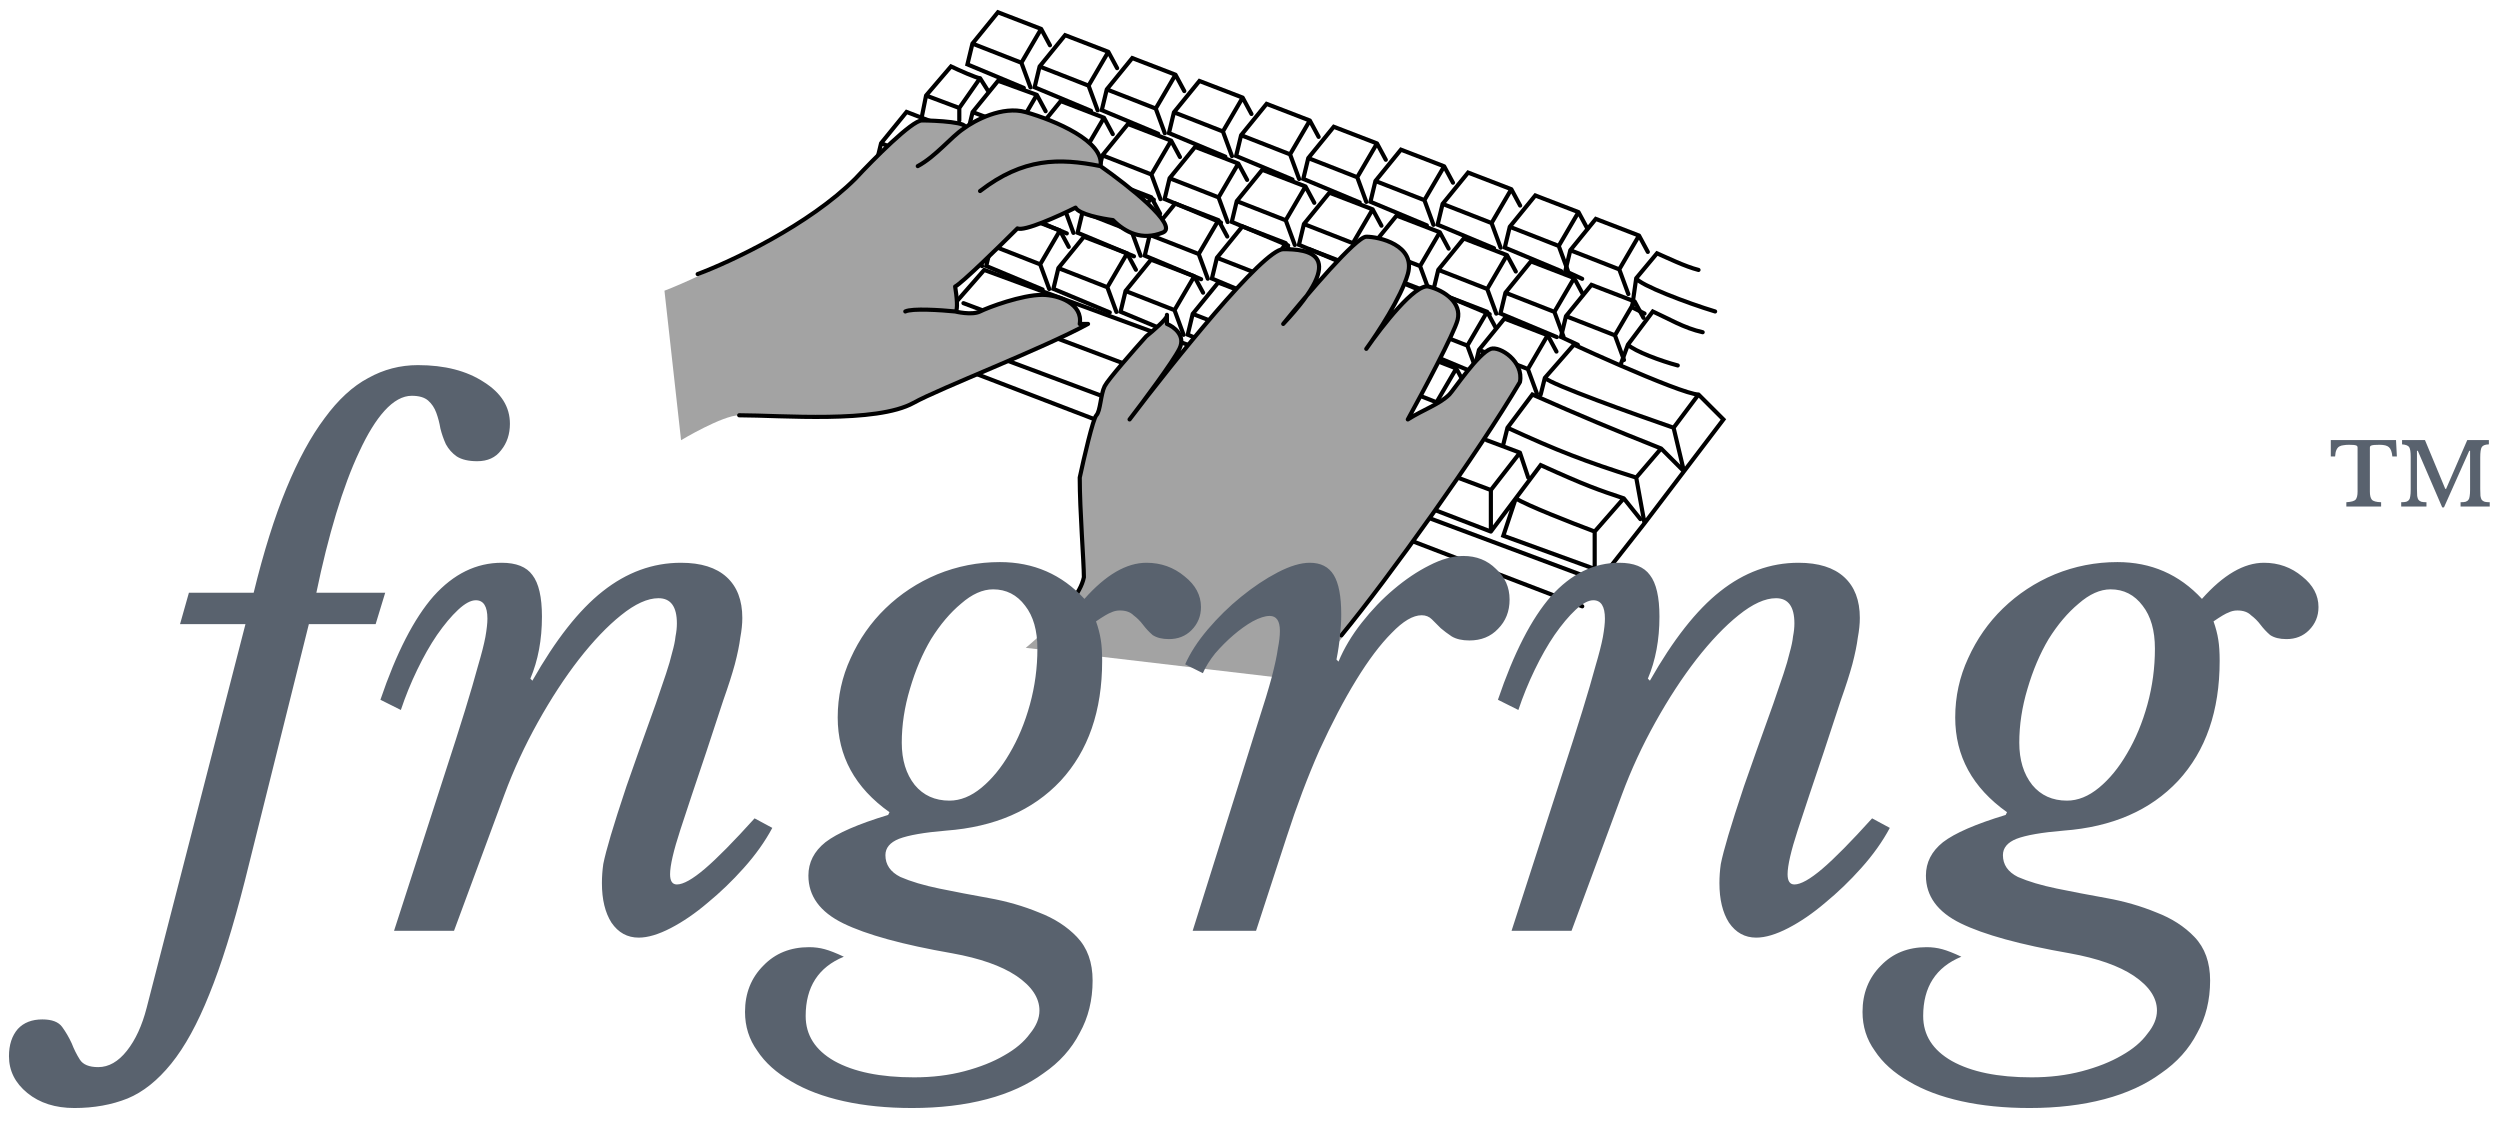 <svg width="301" height="135" viewBox="0 0 301 135" fill="none" xmlns="http://www.w3.org/2000/svg">
  <g filter="url(#filter0_f_2_3674)">
    <path
      d="M117.5 45L190.5 73M121.5 43.5L192.5 70L198 63M204.5 47.5L207.5 50.5L202.75 56.75M204.5 47.5L201.5 51.5M204.5 47.5C203.444 47.5 199.139 45.759 195.087 44M201.5 51.5L202.75 56.75M201.5 51.5C196.667 49.833 186.8 46.3 186 45.5M202.75 56.75L198 63M202.75 56.75L200 54M198 63L197 57.5M197 57.5L200 54M197 57.5C190.864 55.569 187.472 54.246 181.5 51.5M200 54C193.921 51.583 190.527 50.163 184.5 47.5L181.5 51.5M181.5 51.5L181 53.5M186 45.5L189.5 41.5C190.975 42.181 192.997 43.093 195.087 44M186 45.5L185.5 47.5M202 44C200.083 43.5 196.8 42.3 196 41.5M196 41.5L199 37.5C200.833 38.333 202.75 39.5 205 40M196 41.5L195.087 44M206.5 37.5C203.167 36.5 197.4 34.3 197 33.5M197 33.5L199.5 30.5C200.667 31 202.9 32.1 204.5 32.5M197 33.5L196.5 37L198 37.75"
      stroke="black" stroke-width="0.5" stroke-linecap="round" />
    <path
      d="M196.816 36.299L194.438 40.373M196.816 36.299L191.612 34.295L188.543 38.065M196.816 36.299L197.876 38.268M194.438 40.373L188.543 38.065M194.438 40.373L195.528 43.341M188.543 38.065L187.941 40.569L189.97 41.508"
      stroke="black" stroke-width="0.5" stroke-linecap="round" />
    <path
      d="M189.528 33.477L187.15 37.551M189.528 33.477L184.324 31.473L181.255 35.243M189.528 33.477L190.588 35.446M187.15 37.551L181.255 35.243M187.15 37.551L188.24 40.519M181.255 35.243L180.653 37.747L187.441 40.584"
      stroke="black" stroke-width="0.5" stroke-linecap="round" />
    <path
      d="M181.441 30.72L179.063 34.794M181.441 30.72L176.237 28.716L173.168 32.486M181.441 30.72L182.501 32.689M179.063 34.794L173.168 32.486M179.063 34.794L180.153 37.762M173.168 32.486L172.566 34.99L179.354 37.827"
      stroke="black" stroke-width="0.5" stroke-linecap="round" />
    <path
      d="M173.354 27.963L170.976 32.036M173.354 27.963L168.15 25.958L165.081 29.728M173.354 27.963L174.414 29.932M170.976 32.036L165.081 29.728M170.976 32.036L172.066 35.005M165.081 29.728L164.479 32.233L171.267 35.069"
      stroke="black" stroke-width="0.5" stroke-linecap="round" />
    <path
      d="M165.267 25.206L162.889 29.279M165.267 25.206L160.063 23.201L156.994 26.971M165.267 25.206L166.327 27.174M162.889 29.279L156.994 26.971M162.889 29.279L163.979 32.248M156.994 26.971L156.392 29.475L163.18 32.312"
      stroke="black" stroke-width="0.5" stroke-linecap="round" />
    <path
      d="M157.181 22.448L154.802 26.522M157.181 22.448L151.977 20.444L148.907 24.214M157.181 22.448L158.24 24.417M154.802 26.522L148.907 24.214M154.802 26.522L155.893 29.491M148.907 24.214L148.305 26.718L155.093 29.555"
      stroke="black" stroke-width="0.5" stroke-linecap="round" />
    <path
      d="M149.094 19.691L146.716 23.765M149.094 19.691L143.89 17.687L140.82 21.457M149.094 19.691L150.154 21.66M146.716 23.765L140.82 21.457M146.716 23.765L147.806 26.733M140.82 21.457L140.218 23.961L147.006 26.798"
      stroke="black" stroke-width="0.5" stroke-linecap="round" />
    <path
      d="M141.007 16.934L138.629 21.008M141.007 16.934L135.803 14.93L132.733 18.7M141.007 16.934L142.067 18.903M138.629 21.008L132.733 18.7M138.629 21.008L139.719 23.976M132.733 18.7L132.132 21.204L138.92 24.041"
      stroke="black" stroke-width="0.5" stroke-linecap="round" />
    <path
      d="M132.92 14.177L130.542 18.25M132.92 14.177L127.716 12.172L124.647 15.942M132.92 14.177L133.98 16.146M130.542 18.25L124.647 15.942M130.542 18.25L131.632 21.219M124.647 15.942L124.045 18.447L130.833 21.284"
      stroke="black" stroke-width="0.5" stroke-linecap="round" />
    <path
      d="M124.833 11.42L122.455 15.493M124.833 11.42L120.171 9.726L118.067 12.31L117.102 13.496M124.833 11.42L125.893 13.389M122.455 15.493L117.102 13.496M122.455 15.493L123.545 18.462M117.102 13.496L116.5 16L122.746 18.526M118 9.415C117.6 9.415 115.5 8.472 114.5 8L111.5 11.5M118 9.415L115.5 13M118 9.415L119 11M115.5 13L115.5 14.5M115.5 13L111.5 11.5M111.5 11.5L111 14"
      stroke="black" stroke-width="0.5" stroke-linecap="round" />
    <path
      d="M197.338 28.361L194.96 32.435M197.338 28.361L192.134 26.357L189.065 30.127M197.338 28.361L198.398 30.33M194.96 32.435L189.065 30.127M194.96 32.435L196.05 35.403M189.065 30.127L188.463 32.631L190.492 33.57"
      stroke="black" stroke-width="0.5" stroke-linecap="round" />
    <path
      d="M190.051 25.539L187.672 29.613M190.051 25.539L184.847 23.535L181.777 27.305M190.051 25.539L191.11 27.508M187.672 29.613L181.777 27.305M187.672 29.613L188.763 32.581M181.777 27.305L181.175 29.809L187.963 32.646"
      stroke="black" stroke-width="0.5" stroke-linecap="round" />
    <path
      d="M181.964 22.782L179.586 26.856M181.964 22.782L176.76 20.778L173.69 24.548M181.964 22.782L183.024 24.751M179.586 26.856L173.69 24.548M179.586 26.856L180.676 29.824M173.69 24.548L173.089 27.052L179.876 29.889"
      stroke="black" stroke-width="0.5" stroke-linecap="round" />
    <path
      d="M173.877 20.025L171.499 24.098M173.877 20.025L168.673 18.02L165.603 21.79M173.877 20.025L174.937 21.994M171.499 24.098L165.603 21.79M171.499 24.098L172.589 27.067M165.603 21.79L165.002 24.295L171.79 27.132"
      stroke="black" stroke-width="0.5" stroke-linecap="round" />
    <path
      d="M165.79 17.268L163.412 21.341M165.79 17.268L160.586 15.263L157.517 19.033M165.79 17.268L166.85 19.236M163.412 21.341L157.517 19.033M163.412 21.341L164.502 24.31M157.517 19.033L156.915 21.537L163.703 24.374"
      stroke="black" stroke-width="0.5" stroke-linecap="round" />
    <path
      d="M157.703 14.511L155.325 18.584M157.703 14.511L152.499 12.506L149.43 16.276M157.703 14.511L158.763 16.479M155.325 18.584L149.43 16.276M155.325 18.584L156.415 21.552M149.43 16.276L148.828 18.78L155.616 21.617"
      stroke="black" stroke-width="0.5" stroke-linecap="round" />
    <path
      d="M149.616 11.753L147.238 15.827M149.616 11.753L144.412 9.749L141.343 13.519M149.616 11.753L150.676 13.722M147.238 15.827L141.343 13.519M147.238 15.827L148.328 18.795M141.343 13.519L140.741 16.023L147.529 18.86"
      stroke="black" stroke-width="0.5" stroke-linecap="round" />
    <path
      d="M141.529 8.996L139.151 13.07M141.529 8.996L136.325 6.992L133.256 10.762M141.529 8.996L142.589 10.965M139.151 13.07L133.256 10.762M139.151 13.07L140.241 16.038M133.256 10.762L132.654 13.266L139.442 16.103"
      stroke="black" stroke-width="0.5" stroke-linecap="round" />
    <path
      d="M133.442 6.239L131.064 10.312M133.442 6.239L128.238 4.235L125.169 8.005M133.442 6.239L134.502 8.208M131.064 10.312L125.169 8.005M131.064 10.312L132.154 13.281M125.169 8.005L124.567 10.509L131.355 13.346"
      stroke="black" stroke-width="0.5" stroke-linecap="round" />
    <path
      d="M125.355 3.482L122.977 7.555M125.355 3.482L120.151 1.477L117.082 5.247M125.355 3.482L126.415 5.451M122.977 7.555L117.082 5.247M122.977 7.555L124.067 10.524M117.082 5.247L116.48 7.752L123.268 10.588"
      stroke="black" stroke-width="0.5" stroke-linecap="round" />
    <path
      d="M186.338 40.361L183.96 44.435M186.338 40.361L181.134 38.357L178.065 42.127M186.338 40.361L187.398 42.33M183.96 44.435L178.065 42.127M183.96 44.435L185.05 47.403M178.065 42.127L177.463 44.631L179.492 45.57"
      stroke="black" stroke-width="0.5" stroke-linecap="round" />
    <path
      d="M179.051 37.539L176.672 41.613M179.051 37.539L173.847 35.535L170.777 39.305M179.051 37.539L180.11 39.508M176.672 41.613L170.777 39.305M176.672 41.613L177.763 44.581M170.777 39.305L170.175 41.809L176.963 44.646"
      stroke="black" stroke-width="0.5" stroke-linecap="round" />
    <path
      d="M170.964 34.782L168.586 38.856M170.964 34.782L165.76 32.778L162.69 36.548M170.964 34.782L172.024 36.751M168.586 38.856L162.69 36.548M168.586 38.856L169.676 41.824M162.69 36.548L162.089 39.052L168.876 41.889"
      stroke="black" stroke-width="0.5" stroke-linecap="round" />
    <path
      d="M162.877 32.025L160.499 36.098M162.877 32.025L157.673 30.02L154.603 33.79M162.877 32.025L163.937 33.994M160.499 36.098L154.603 33.79M160.499 36.098L161.589 39.067M154.603 33.79L154.002 36.295L160.79 39.132"
      stroke="black" stroke-width="0.5" stroke-linecap="round" />
    <path
      d="M154.79 29.268L152.412 33.341M154.79 29.268L149.586 27.263L146.517 31.033M154.79 29.268L155.85 31.236M152.412 33.341L146.517 31.033M152.412 33.341L153.502 36.31M146.517 31.033L145.915 33.537L152.703 36.374"
      stroke="black" stroke-width="0.5" stroke-linecap="round" />
    <path
      d="M146.703 26.511L144.325 30.584M146.703 26.511L141.499 24.506L138.43 28.276M146.703 26.511L147.763 28.479M144.325 30.584L138.43 28.276M144.325 30.584L145.415 33.553M138.43 28.276L137.828 30.78L144.616 33.617"
      stroke="black" stroke-width="0.5" stroke-linecap="round" />
    <path
      d="M138.616 23.753L136.238 27.827M138.616 23.753L133.412 21.749L130.343 25.519M138.616 23.753L139.676 25.722M136.238 27.827L130.343 25.519M136.238 27.827L137.328 30.795M130.343 25.519L129.741 28.023L136.529 30.86"
      stroke="black" stroke-width="0.5" stroke-linecap="round" />
    <path
      d="M130.529 20.996L128.151 25.07M130.529 20.996L125.325 18.992L122.256 22.762M130.529 20.996L131.589 22.965M128.151 25.07L122.256 22.762M128.151 25.07L129.241 28.038M122.256 22.762L121.654 25.266L128.442 28.103"
      stroke="black" stroke-width="0.5" stroke-linecap="round" />
    <path
      d="M122.442 18.239L120.064 22.312M122.442 18.239L117.238 16.235L114.169 20.005M122.442 18.239L123.502 20.208M120.064 22.312L114.169 20.005M120.064 22.312L121.154 25.281M114.169 20.005L113.567 22.509L120.355 25.346"
      stroke="black" stroke-width="0.5" stroke-linecap="round" />
    <path
      d="M114.355 15.482L111.977 19.555M114.355 15.482L109.151 13.477L106.082 17.247M114.355 15.482L115.415 17.451M111.977 19.555L106.082 17.247M111.977 19.555L113.067 22.524M106.082 17.247L105.48 19.752L112.268 22.588"
      stroke="black" stroke-width="0.5" stroke-linecap="round" />
    <path
      d="M175.338 44.361L172.96 48.435M175.338 44.361L170.134 42.357L167.065 46.127M175.338 44.361L176.398 46.33M172.96 48.435L167.065 46.127M172.96 48.435L174.05 51.403M167.065 46.127L166.463 48.631L168.492 49.57"
      stroke="black" stroke-width="0.5" stroke-linecap="round" />
    <path
      d="M168.051 41.539L165.672 45.613M168.051 41.539L162.847 39.535L159.777 43.305M168.051 41.539L169.11 43.508M165.672 45.613L159.777 43.305M165.672 45.613L166.763 48.581M159.777 43.305L159.175 45.809L165.963 48.646"
      stroke="black" stroke-width="0.5" stroke-linecap="round" />
    <path
      d="M159.964 38.782L157.586 42.856M159.964 38.782L154.76 36.778L151.69 40.548M159.964 38.782L161.024 40.751M157.586 42.856L151.69 40.548M157.586 42.856L158.676 45.824M151.69 40.548L151.089 43.052L157.876 45.889"
      stroke="black" stroke-width="0.5" stroke-linecap="round" />
    <path
      d="M151.877 36.025L149.499 40.098M151.877 36.025L146.673 34.02L143.603 37.79M151.877 36.025L152.937 37.994M149.499 40.098L143.603 37.79M149.499 40.098L150.589 43.067M143.603 37.79L143.002 40.295L149.79 43.132"
      stroke="black" stroke-width="0.5" stroke-linecap="round" />
    <path
      d="M143.79 33.268L141.412 37.341M143.79 33.268L138.586 31.263L135.517 35.033M143.79 33.268L144.85 35.236M141.412 37.341L135.517 35.033M141.412 37.341L142.502 40.31M135.517 35.033L134.915 37.537L141.703 40.374"
      stroke="black" stroke-width="0.5" stroke-linecap="round" />
    <path d="M116 36.5L158.5 52.5L162 48.5L118.5 32.5L115 36.5" stroke="black" stroke-width="0.5"
      stroke-linecap="round" />
    <path
      d="M135.703 30.511L133.325 34.584M135.703 30.511L130.499 28.506L127.43 32.276M135.703 30.511L136.763 32.479M133.325 34.584L127.43 32.276M133.325 34.584L134.415 37.553M127.43 32.276L126.828 34.78L133.616 37.617"
      stroke="black" stroke-width="0.5" stroke-linecap="round" />
    <path
      d="M127.616 27.753L125.238 31.827M127.616 27.753L122.412 25.749L119.343 29.519M127.616 27.753L128.676 29.722M125.238 31.827L119.343 29.519M125.238 31.827L126.328 34.795M119.343 29.519L118.741 32.023L125.529 34.86"
      stroke="black" stroke-width="0.5" stroke-linecap="round" />
    <path
      d="M119.529 24.996L117.151 29.07M119.529 24.996L114.325 22.992L111.256 26.762M119.529 24.996L120.589 26.965M117.151 29.07L111.256 26.762M117.151 29.07L118.241 32.038M111.256 26.762L110.654 29.266L117.442 32.103"
      stroke="black" stroke-width="0.5" stroke-linecap="round" />
    <path
      d="M111.442 22.239L109.064 26.312M111.442 22.239L106.238 20.235L103.169 24.005M111.442 22.239L112.502 24.208M109.064 26.312L103.169 24.005M109.064 26.312L110.154 29.281M103.169 24.005L102.567 26.509L109.355 29.346"
      stroke="black" stroke-width="0.5" stroke-linecap="round" />
    <path d="M179 53L183 54.5M183 54.5L179.5 59L175.5 57.5M183 54.5L184 57.5" stroke="black" stroke-width="0.5"
      stroke-linecap="round" />
    <path
      d="M179.5 59V64M179.5 64L173 61.5M179.5 64L182.597 59.871M192 64C189.333 63 183.7 60.8 182.5 60M192 64V68.5L181 64.5L182.5 60M192 64L195.5 60M182.5 60L185.5 56C191 58.5 192.5 59 195.5 60M195.5 60L197.5 62.5"
      stroke="black" stroke-width="0.5" stroke-linecap="round" />
    <path
      d="M123.5 78C124.5 77.167 130 72.5 130.5 69.5C130.5 67.667 130 61.5 130 57.5C130.5 55.167 131.6 50.4 132 50C132.5 49.5 132.5 47.5 133 46.5C133.4 45.7 136.5 42.167 138 40.5C138.833 39.833 140.5 38.4 140.5 38V39C141.333 39.333 142.8 40.4 142 42C141.335 43.329 138.785 46.82 136.985 49.206C142.443 42.082 152.243 30 154.5 30C157.029 30 160.98 30.355 157.363 35.561C160.238 32.197 163.628 28.5 164.5 28.5C166 28.5 170.5 29.5 169.5 33C168.812 35.409 166.594 38.978 165.138 41.095C167.152 38.307 170.566 34.142 172 34.5C174 35 176 36.5 175.5 38.5C175.1 40.1 171.333 47.167 169.5 50.5C171.333 49.333 173.334 48.666 174.5 47.5C175 47 178 42.5 179.5 42C180.561 41.646 183.5 43.5 183 46C178 54.5 163.1 75.2 157.5 82L123.5 78Z"
      fill="#A3A3A3" />
    <path
      d="M127 74.5C128 73.667 130.1 71.5 130.5 69.5C130.5 67.667 130 61.5 130 57.5C130.5 55.167 131.6 50.4 132 50C132.5 49.5 132.5 47.5 133 46.5C133.4 45.7 136.5 42.167 138 40.5C138.833 39.833 140.5 38.4 140.5 38C140.5 37.6 140.5 38.5 140.5 39C141.333 39.333 142.8 40.4 142 42C141.2 43.6 137.667 48.333 136 50.5C141.167 43.667 152.1 30 154.5 30C157.5 30 162.5 30.5 154.5 39C157.333 35.5 163.3 28.5 164.5 28.5C166 28.5 170.5 29.5 169.5 33C168.7 35.8 165.833 40.167 164.5 42C166.333 39.333 170.4 34.1 172 34.5C174 35 176 36.5 175.5 38.5C175.1 40.1 171.333 47.167 169.5 50.5C171.333 49.333 173.334 48.666 174.5 47.5C175 47 178 42.5 179.5 42C180.561 41.646 183.5 43.5 183 46C178 54.5 167.1 69.7 161.5 76.5"
      stroke="black" stroke-width="0.5" stroke-linecap="round" stroke-linejoin="round" />
    <path
      d="M80 35C84 33.5 97.4 27.1 103 21.5C105.167 19.167 109.8 14.5 111 14.5C112.465 14.5 116.96 14.706 116.073 15.446C117.453 14.437 120.75 12.714 123.5 13.5C127 14.5 133 17 132.5 20C135.833 22.333 142 27.2 140 28C137.5 29 135.5 28 134 26.5C132.667 26.333 129.9 25.8 129.5 25C127.5 26 123.3 27.9 122.5 27.5C120.333 29.667 115.8 34.1 115 34.5C115.167 35.5 115.4 37.5 115 37.5C115 37.5 117 38 118 37.5C119 37 123 35.5 125.5 35.5C127.5 35.5 130.4 36.6 130 39H131C125.5 42 113.166 46.741 110 48.5C105.5 51 91 50 89 50C87 50 82 53 82 53L80 35Z"
      fill="#A3A3A3" />
    <path
      d="M84 33C88 31.5 97.4 27.1 103 21.5C105.167 19.167 109.8 14.5 111 14.5C112.5 14.5 117.177 14.716 116 15.5M116 15.5C114.5 16.5 112.667 18.833 110.5 20M116 15.5C117.333 14.5 120.7 12.7 123.5 13.5C127 14.5 133 17 132.5 20M132.5 20C127.5 19 123.2 19 118 23M132.5 20C135.833 22.333 142 27.2 140 28C137.5 29 135.5 28 134 26.5C132.667 26.333 129.9 25.8 129.5 25C127.5 26 123.3 27.9 122.5 27.5C120.333 29.667 115.8 34.1 115 34.5C115.167 35.5 115.4 37.5 115 37.5M115 37.5C113.333 37.333 109.8 37.1 109 37.5M115 37.5C115 37.5 117 38 118 37.5C119 37 123 35.5 125.5 35.5C127.5 35.5 130.4 36.6 130 39H131C125.5 42 113.166 46.741 110 48.5C105.5 51 94 50 89 50"
      stroke="black" stroke-width="0.5" stroke-linecap="round" stroke-linejoin="round" />
  </g>
  <g filter="url(#filter1_f_2_3674)">
    <path
      d="M29.473 106.079C28.051 111.659 26.628 116.2 25.206 119.701C23.784 123.257 22.252 126.047 20.611 128.071C18.969 130.095 17.219 131.49 15.359 132.256C13.444 133.022 11.31 133.405 8.958 133.405C6.661 133.405 4.773 132.803 3.296 131.599C1.819 130.396 1.08 128.919 1.08 127.168C1.08 125.801 1.436 124.706 2.147 123.886C2.858 123.12 3.843 122.737 5.101 122.737C6.25 122.737 7.043 123.038 7.481 123.64C7.919 124.241 8.302 124.898 8.63 125.609C8.903 126.32 9.232 126.977 9.615 127.579C9.998 128.18 10.736 128.481 11.83 128.481C13.088 128.481 14.237 127.825 15.277 126.512C16.316 125.199 17.109 123.476 17.657 121.342L29.555 75.142H21.677L22.744 71.368H30.54C31.743 66.444 33.056 62.259 34.479 58.813C35.901 55.366 37.433 52.549 39.074 50.361C40.715 48.118 42.466 46.504 44.326 45.519C46.186 44.48 48.183 43.96 50.316 43.96C53.544 43.96 56.197 44.644 58.276 46.011C60.355 47.324 61.394 48.993 61.394 51.017C61.394 52.275 61.038 53.342 60.327 54.217C59.671 55.093 58.714 55.53 57.455 55.53C56.416 55.53 55.595 55.339 54.993 54.956C54.446 54.573 54.009 54.081 53.681 53.479C53.407 52.877 53.188 52.248 53.024 51.592C52.915 50.935 52.751 50.306 52.532 49.704C52.313 49.102 51.985 48.61 51.547 48.227C51.109 47.844 50.453 47.653 49.578 47.653C48.483 47.653 47.389 48.254 46.295 49.458C45.256 50.607 44.244 52.248 43.259 54.382C42.274 56.46 41.344 58.95 40.469 61.849C39.594 64.748 38.8 67.921 38.089 71.368H46.377L45.228 75.142H37.187L29.473 106.079ZM79.282 72.024C77.969 72.024 76.464 72.708 74.769 74.076C73.127 75.389 71.431 77.167 69.681 79.41C67.985 81.598 66.344 84.114 64.757 86.959C63.171 89.804 61.831 92.703 60.736 95.657L54.664 112.069H47.443L53.515 93.278C54.5 90.269 55.321 87.698 55.977 85.564C56.633 83.43 57.153 81.653 57.536 80.23C57.974 78.753 58.275 77.577 58.439 76.702C58.603 75.772 58.685 75.033 58.685 74.486C58.685 73.009 58.22 72.27 57.29 72.27C56.688 72.27 55.977 72.653 55.156 73.419C54.336 74.185 53.488 75.197 52.612 76.456C51.792 77.659 50.999 79.054 50.233 80.641C49.467 82.227 48.81 83.841 48.263 85.482L45.802 84.251C47.716 78.616 49.85 74.459 52.202 71.778C54.609 69.097 57.345 67.757 60.408 67.757C62.159 67.757 63.39 68.25 64.101 69.234C64.867 70.219 65.25 71.888 65.25 74.24C65.25 77.03 64.785 79.519 63.855 81.707L64.101 81.954C66.891 77.03 69.708 73.447 72.553 71.204C75.452 68.906 78.598 67.757 81.99 67.757C84.397 67.757 86.23 68.332 87.488 69.48C88.746 70.629 89.375 72.27 89.375 74.404C89.375 75.115 89.293 75.908 89.129 76.784C89.019 77.659 88.801 78.726 88.472 79.984C88.144 81.188 87.679 82.637 87.078 84.333C86.53 86.029 85.847 88.108 85.026 90.57C83.768 94.29 82.728 97.408 81.908 99.924C81.087 102.441 80.677 104.219 80.677 105.258C80.677 106.079 80.95 106.489 81.497 106.489C82.263 106.489 83.385 105.86 84.862 104.602C86.339 103.344 88.336 101.319 90.852 98.529L92.986 99.678C92.11 101.319 90.962 102.933 89.539 104.52C88.172 106.052 86.722 107.447 85.19 108.705C83.713 109.963 82.236 110.975 80.759 111.741C79.282 112.507 77.996 112.89 76.902 112.89C75.534 112.89 74.44 112.288 73.62 111.085C72.854 109.881 72.471 108.295 72.471 106.325C72.471 105.559 72.526 104.793 72.635 104.027C72.799 103.207 73.1 102.058 73.538 100.581C73.975 99.104 74.604 97.135 75.425 94.673C76.3 92.156 77.477 88.847 78.954 84.743C79.446 83.321 79.856 82.118 80.184 81.133C80.513 80.148 80.759 79.3 80.923 78.589C81.142 77.823 81.279 77.167 81.333 76.62C81.443 76.073 81.497 75.553 81.497 75.061C81.497 73.036 80.759 72.024 79.282 72.024ZM131.55 118.06C131.55 120.412 131.03 122.518 129.991 124.378C129.006 126.293 127.556 127.907 125.642 129.22C123.782 130.587 121.511 131.627 118.831 132.338C116.15 133.049 113.141 133.405 109.804 133.405C106.795 133.405 104.06 133.131 101.598 132.584C99.136 132.037 97.03 131.244 95.279 130.204C93.474 129.165 92.107 127.934 91.177 126.512C90.192 125.144 89.7 123.585 89.7 121.834C89.7 119.591 90.438 117.731 91.915 116.254C93.338 114.777 95.17 114.039 97.413 114.039C98.07 114.039 98.699 114.121 99.3 114.285C99.902 114.449 100.668 114.75 101.598 115.188C98.535 116.446 97.003 118.825 97.003 122.327C97.003 124.624 98.152 126.43 100.449 127.743C102.802 129.056 106.002 129.712 110.05 129.712C112.238 129.712 114.263 129.466 116.123 128.974C117.983 128.481 119.569 127.852 120.882 127.086C122.25 126.32 123.289 125.445 124 124.46C124.766 123.53 125.149 122.6 125.149 121.67C125.149 120.138 124.219 118.743 122.359 117.485C120.554 116.282 117.983 115.379 114.646 114.777C108.683 113.738 104.306 112.534 101.516 111.167C98.726 109.799 97.331 107.884 97.331 105.422C97.331 103.836 98.015 102.496 99.382 101.402C100.805 100.307 103.321 99.213 106.932 98.119L107.096 97.791C102.938 94.837 100.86 91.035 100.86 86.385C100.86 83.868 101.379 81.489 102.419 79.246C103.458 76.948 104.853 74.951 106.604 73.255C108.409 71.505 110.488 70.137 112.84 69.152C115.247 68.168 117.764 67.675 120.39 67.675C124.438 67.675 127.83 69.152 130.565 72.106C133.136 69.207 135.625 67.757 138.032 67.757C139.783 67.757 141.315 68.304 142.628 69.398C143.941 70.438 144.597 71.669 144.597 73.091C144.597 74.185 144.214 75.115 143.448 75.881C142.737 76.592 141.835 76.948 140.74 76.948C139.92 76.948 139.263 76.784 138.771 76.456C138.333 76.073 137.95 75.662 137.622 75.225C137.294 74.787 136.911 74.404 136.473 74.076C136.09 73.693 135.543 73.501 134.832 73.501C134.449 73.501 134.094 73.583 133.765 73.748C133.437 73.857 132.835 74.213 131.96 74.814C132.234 75.58 132.425 76.319 132.535 77.03C132.644 77.686 132.699 78.534 132.699 79.574C132.699 85.591 131.03 90.406 127.693 94.016C124.356 97.572 119.761 99.569 113.907 100.007C111.281 100.225 109.394 100.554 108.245 100.991C107.151 101.429 106.604 102.085 106.604 102.961C106.604 104.11 107.206 104.985 108.409 105.587C109.667 106.134 111.226 106.599 113.086 106.982C114.946 107.365 116.943 107.747 119.077 108.13C121.21 108.513 123.207 109.088 125.067 109.854C126.927 110.565 128.459 111.55 129.662 112.808C130.921 114.121 131.55 115.871 131.55 118.06ZM114.317 96.396C115.63 96.396 116.916 95.876 118.174 94.837C119.432 93.797 120.554 92.43 121.539 90.734C122.578 88.983 123.399 87.014 124 84.826C124.602 82.637 124.903 80.394 124.903 78.097C124.903 75.908 124.411 74.185 123.426 72.927C122.441 71.614 121.156 70.957 119.569 70.957C118.311 70.957 117.025 71.532 115.712 72.681C114.399 73.775 113.196 75.197 112.102 76.948C111.062 78.698 110.214 80.695 109.558 82.938C108.901 85.126 108.573 87.287 108.573 89.421C108.573 91.5 109.093 93.196 110.132 94.509C111.172 95.767 112.567 96.396 114.317 96.396ZM142.694 79.984C143.296 78.616 144.198 77.221 145.402 75.799C146.66 74.322 148 73.009 149.423 71.86C150.9 70.657 152.377 69.672 153.854 68.906C155.331 68.14 156.617 67.757 157.711 67.757C159.024 67.757 159.981 68.25 160.583 69.234C161.185 70.219 161.485 71.805 161.485 73.994C161.485 74.869 161.431 75.717 161.321 76.538C161.267 77.358 161.13 78.316 160.911 79.41L161.157 79.656C161.814 78.069 162.744 76.51 163.947 74.978C165.151 73.447 166.436 72.106 167.804 70.957C169.226 69.754 170.649 68.797 172.071 68.085C173.548 67.32 174.916 66.937 176.174 66.937C177.761 66.937 179.074 67.456 180.113 68.496C181.207 69.48 181.754 70.711 181.754 72.188C181.754 73.611 181.289 74.787 180.359 75.717C179.484 76.647 178.335 77.112 176.913 77.112C176.037 77.112 175.326 76.948 174.779 76.62C174.287 76.291 173.849 75.963 173.466 75.635C173.083 75.252 172.728 74.896 172.399 74.568C172.071 74.24 171.661 74.076 171.168 74.076C170.129 74.076 168.926 74.787 167.558 76.209C166.19 77.577 164.768 79.464 163.291 81.871C161.814 84.278 160.337 87.096 158.86 90.323C157.437 93.551 156.124 97.025 154.921 100.745L151.228 112.069H143.597L148.93 95.083C149.97 91.801 150.818 89.093 151.474 86.959C152.185 84.771 152.732 82.966 153.115 81.543C153.498 80.066 153.745 78.917 153.854 78.097C154.018 77.276 154.1 76.565 154.1 75.963C154.1 74.76 153.69 74.158 152.869 74.158C152.322 74.158 151.638 74.377 150.818 74.814C150.052 75.252 149.286 75.799 148.52 76.456C147.754 77.112 147.016 77.85 146.304 78.671C145.648 79.492 145.156 80.285 144.827 81.051L142.694 79.984ZM213.83 72.024C212.517 72.024 211.013 72.708 209.317 74.076C207.676 75.389 205.98 77.167 204.229 79.41C202.534 81.598 200.892 84.114 199.306 86.959C197.719 89.804 196.379 92.703 195.285 95.657L189.213 112.069H181.991L188.064 93.278C189.048 90.269 189.869 87.698 190.526 85.564C191.182 83.43 191.702 81.653 192.085 80.23C192.522 78.753 192.823 77.577 192.987 76.702C193.151 75.772 193.233 75.033 193.233 74.486C193.233 73.009 192.768 72.27 191.838 72.27C191.237 72.27 190.526 72.653 189.705 73.419C188.884 74.185 188.036 75.197 187.161 76.456C186.34 77.659 185.547 79.054 184.781 80.641C184.015 82.227 183.359 83.841 182.812 85.482L180.35 84.251C182.265 78.616 184.398 74.459 186.751 71.778C189.158 69.097 191.893 67.757 194.957 67.757C196.707 67.757 197.938 68.25 198.649 69.234C199.415 70.219 199.798 71.888 199.798 74.24C199.798 77.03 199.333 79.519 198.403 81.707L198.649 81.954C201.439 77.03 204.257 73.447 207.102 71.204C210.001 68.906 213.147 67.757 216.538 67.757C218.945 67.757 220.778 68.332 222.036 69.48C223.295 70.629 223.924 72.27 223.924 74.404C223.924 75.115 223.842 75.908 223.678 76.784C223.568 77.659 223.349 78.726 223.021 79.984C222.693 81.188 222.228 82.637 221.626 84.333C221.079 86.029 220.395 88.108 219.575 90.57C218.316 94.29 217.277 97.408 216.456 99.924C215.636 102.441 215.225 104.219 215.225 105.258C215.225 106.079 215.499 106.489 216.046 106.489C216.812 106.489 217.933 105.86 219.41 104.602C220.887 103.344 222.884 101.319 225.401 98.529L227.534 99.678C226.659 101.319 225.51 102.933 224.088 104.52C222.72 106.052 221.27 107.447 219.739 108.705C218.262 109.963 216.785 110.975 215.307 111.741C213.83 112.507 212.545 112.89 211.451 112.89C210.083 112.89 208.989 112.288 208.168 111.085C207.402 109.881 207.019 108.295 207.019 106.325C207.019 105.559 207.074 104.793 207.184 104.027C207.348 103.207 207.649 102.058 208.086 100.581C208.524 99.104 209.153 97.135 209.974 94.673C210.849 92.156 212.025 88.847 213.502 84.743C213.995 83.321 214.405 82.118 214.733 81.133C215.061 80.148 215.307 79.3 215.472 78.589C215.69 77.823 215.827 77.167 215.882 76.62C215.991 76.073 216.046 75.553 216.046 75.061C216.046 73.036 215.307 72.024 213.83 72.024ZM266.098 118.06C266.098 120.412 265.579 122.518 264.539 124.378C263.555 126.293 262.105 127.907 260.19 129.22C258.33 130.587 256.06 131.627 253.379 132.338C250.699 133.049 247.69 133.405 244.353 133.405C241.344 133.405 238.608 133.131 236.147 132.584C233.685 132.037 231.579 131.244 229.828 130.204C228.023 129.165 226.655 127.934 225.725 126.512C224.74 125.144 224.248 123.585 224.248 121.834C224.248 119.591 224.987 117.731 226.464 116.254C227.886 114.777 229.719 114.039 231.962 114.039C232.618 114.039 233.247 114.121 233.849 114.285C234.451 114.449 235.217 114.75 236.147 115.188C233.083 116.446 231.551 118.825 231.551 122.327C231.551 124.624 232.7 126.43 234.998 127.743C237.35 129.056 240.551 129.712 244.599 129.712C246.787 129.712 248.811 129.466 250.671 128.974C252.531 128.481 254.118 127.852 255.431 127.086C256.798 126.32 257.838 125.445 258.549 124.46C259.315 123.53 259.698 122.6 259.698 121.67C259.698 120.138 258.768 118.743 256.908 117.485C255.102 116.282 252.531 115.379 249.194 114.777C243.231 113.738 238.855 112.534 236.065 111.167C233.275 109.799 231.88 107.884 231.88 105.422C231.88 103.836 232.563 102.496 233.931 101.402C235.353 100.307 237.87 99.213 241.481 98.119L241.645 97.791C237.487 94.837 235.408 91.035 235.408 86.385C235.408 83.868 235.928 81.489 236.967 79.246C238.007 76.948 239.402 74.951 241.152 73.255C242.958 71.505 245.036 70.137 247.389 69.152C249.796 68.168 252.312 67.675 254.938 67.675C258.987 67.675 262.378 69.152 265.114 72.106C267.685 69.207 270.174 67.757 272.581 67.757C274.332 67.757 275.863 68.304 277.176 69.398C278.489 70.438 279.146 71.669 279.146 73.091C279.146 74.185 278.763 75.115 277.997 75.881C277.286 76.592 276.383 76.948 275.289 76.948C274.468 76.948 273.812 76.784 273.32 76.456C272.882 76.073 272.499 75.662 272.171 75.225C271.843 74.787 271.46 74.404 271.022 74.076C270.639 73.693 270.092 73.501 269.381 73.501C268.998 73.501 268.642 73.583 268.314 73.748C267.986 73.857 267.384 74.213 266.509 74.814C266.782 75.58 266.974 76.319 267.083 77.03C267.192 77.686 267.247 78.534 267.247 79.574C267.247 85.591 265.579 90.406 262.242 94.016C258.904 97.572 254.309 99.569 248.456 100.007C245.83 100.225 243.942 100.554 242.793 100.991C241.699 101.429 241.152 102.085 241.152 102.961C241.152 104.11 241.754 104.985 242.958 105.587C244.216 106.134 245.775 106.599 247.635 106.982C249.495 107.365 251.492 107.747 253.625 108.13C255.759 108.513 257.756 109.088 259.616 109.854C261.476 110.565 263.007 111.55 264.211 112.808C265.469 114.121 266.098 115.871 266.098 118.06ZM248.866 96.396C250.179 96.396 251.464 95.876 252.723 94.837C253.981 93.797 255.102 92.43 256.087 90.734C257.127 88.983 257.947 87.014 258.549 84.826C259.151 82.637 259.452 80.394 259.452 78.097C259.452 75.908 258.959 74.185 257.974 72.927C256.99 71.614 255.704 70.957 254.118 70.957C252.859 70.957 251.574 71.532 250.261 72.681C248.948 73.775 247.744 75.197 246.65 76.948C245.611 78.698 244.763 80.695 244.106 82.938C243.45 85.126 243.122 87.287 243.122 89.421C243.122 91.5 243.641 93.196 244.681 94.509C245.72 95.767 247.115 96.396 248.866 96.396Z"
      fill="#59626E" />
  </g>
  <g filter="url(#filter2_f_2_3674)">
    <path
      d="M288.584 54.956H288.038C287.986 54.401 287.847 54.029 287.622 53.838C287.414 53.647 287.041 53.552 286.504 53.552C286.001 53.552 285.681 53.578 285.542 53.63C285.403 53.665 285.334 53.751 285.334 53.89V59.194C285.334 59.645 285.412 59.965 285.568 60.156C285.724 60.347 286.097 60.451 286.686 60.468V60.988H282.5V60.468C283.089 60.433 283.462 60.329 283.618 60.156C283.774 59.965 283.852 59.645 283.852 59.194V53.89C283.852 53.751 283.791 53.665 283.67 53.63C283.549 53.578 283.263 53.552 282.812 53.552C282.587 53.552 282.37 53.569 282.162 53.604C281.971 53.621 281.798 53.673 281.642 53.76C281.503 53.847 281.391 53.985 281.304 54.176C281.217 54.367 281.165 54.627 281.148 54.956H280.628V52.98H288.48L288.584 54.956ZM294.512 58.856L297.06 52.98H299.66V53.5C299.209 53.517 298.923 53.63 298.802 53.838C298.681 54.029 298.62 54.445 298.62 55.086V58.882C298.62 59.229 298.629 59.506 298.646 59.714C298.681 59.922 298.733 60.078 298.802 60.182C298.889 60.286 299.01 60.364 299.166 60.416C299.322 60.451 299.521 60.468 299.764 60.468V60.988H296.254V60.468C296.514 60.468 296.713 60.451 296.852 60.416C297.008 60.364 297.121 60.286 297.19 60.182C297.277 60.078 297.329 59.931 297.346 59.74C297.381 59.549 297.398 59.289 297.398 58.96V54.28H297.294L294.252 61.092H294.044L291.106 54.28H291.002V58.882C291.002 59.229 291.011 59.506 291.028 59.714C291.063 59.922 291.115 60.078 291.184 60.182C291.271 60.286 291.392 60.364 291.548 60.416C291.704 60.451 291.903 60.468 292.146 60.468V60.988H289.104V60.468C289.347 60.468 289.546 60.451 289.702 60.416C289.858 60.364 289.971 60.286 290.04 60.182C290.127 60.078 290.179 59.931 290.196 59.74C290.231 59.549 290.248 59.289 290.248 58.96V55.008C290.248 54.419 290.187 54.029 290.066 53.838C289.945 53.647 289.659 53.535 289.208 53.5V52.98H291.964L294.408 58.856H294.512Z"
      fill="#59626E" />
  </g>
  <defs>
    <filter id="filter0_f_2_3674" x="79" y="0.179" width="129.831" height="82.821" filterUnits="userSpaceOnUse"
      color-interpolation-filters="sRGB">
      <feFlood flood-opacity="0" result="BackgroundImageFix" />
      <feBlend mode="normal" in="SourceGraphic" in2="BackgroundImageFix" result="shape" />
      <feGaussianBlur stdDeviation="0.4" result="effect1_foregroundBlur_2_3674" />
    </filter>
    <filter id="filter1_f_2_3674" x="0.226" y="43.105" width="279.775" height="91.154" filterUnits="userSpaceOnUse"
      color-interpolation-filters="sRGB">
      <feFlood flood-opacity="0" result="BackgroundImageFix" />
      <feBlend mode="normal" in="SourceGraphic" in2="BackgroundImageFix" result="shape" />
      <feGaussianBlur stdDeviation="0.3" result="effect1_foregroundBlur_2_3674" />
    </filter>
    <filter id="filter2_f_2_3674" x="279.773" y="52.125" width="20.846" height="9.822" filterUnits="userSpaceOnUse"
      color-interpolation-filters="sRGB">
      <feFlood flood-opacity="0" result="BackgroundImageFix" />
      <feBlend mode="normal" in="SourceGraphic" in2="BackgroundImageFix" result="shape" />
      <feGaussianBlur stdDeviation="0.427" result="effect1_foregroundBlur_2_3674" />
    </filter>
  </defs>
</svg>